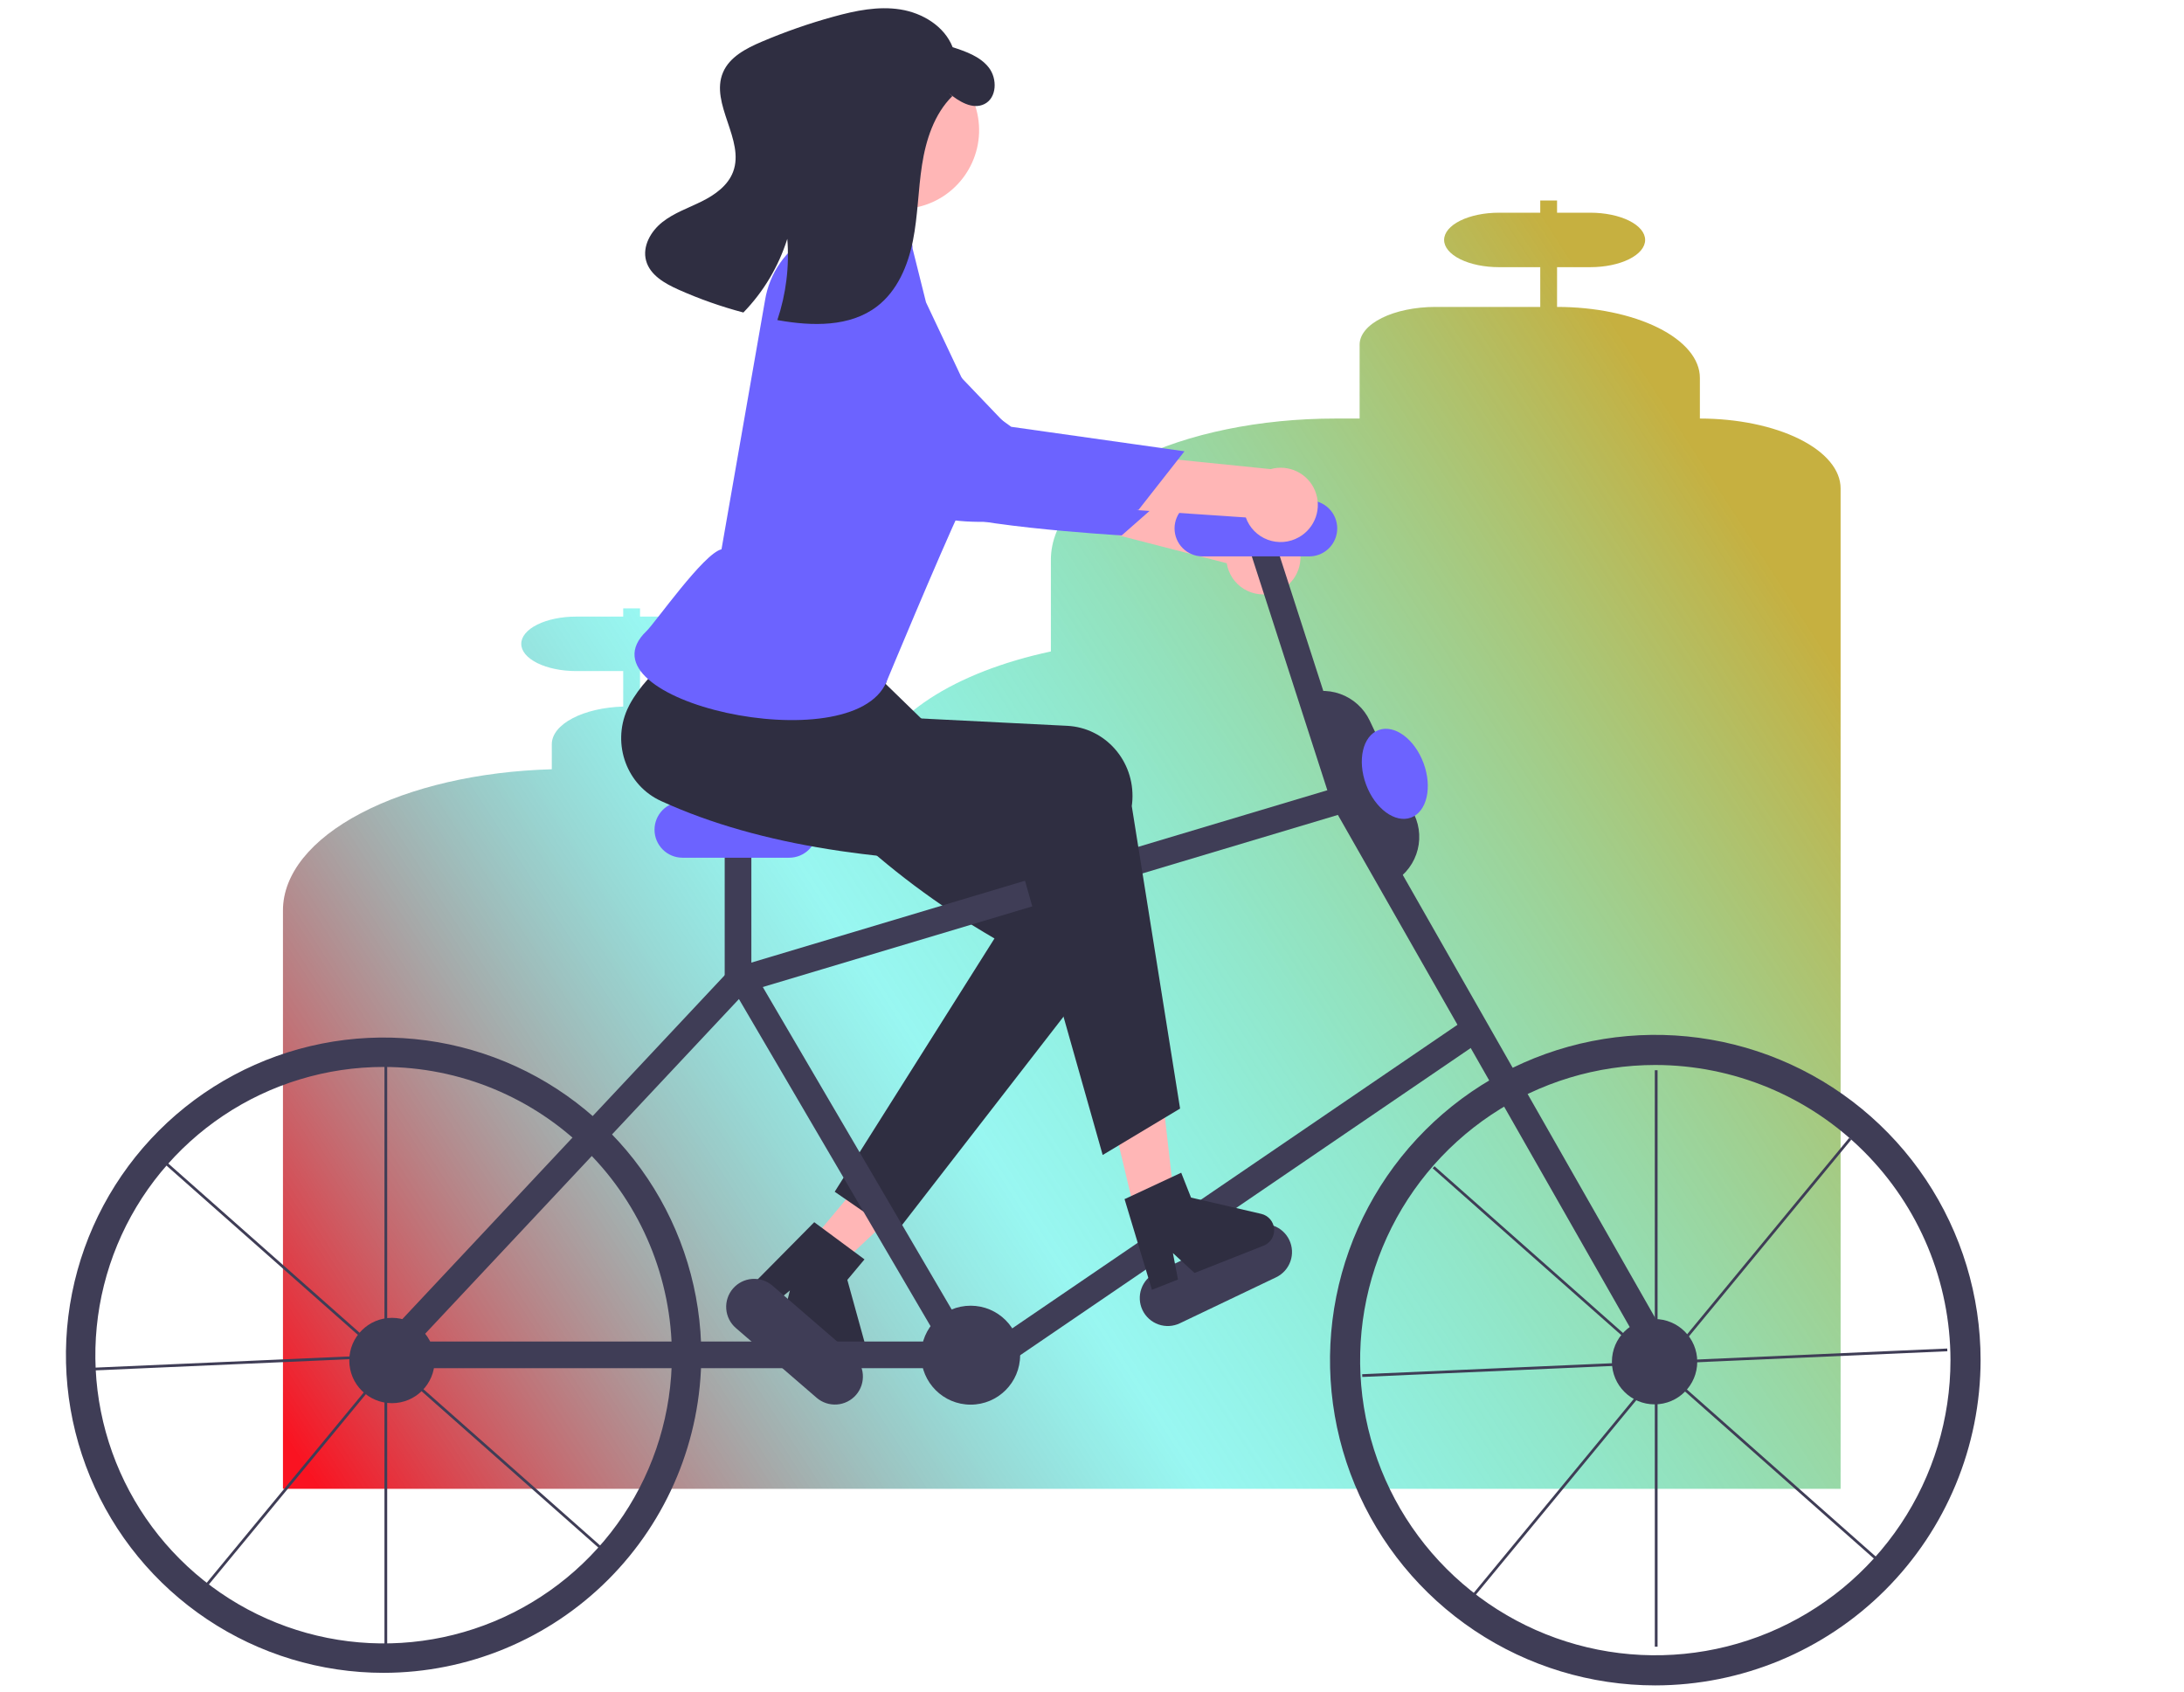 <svg width="795" height="616" viewBox="0 0 795 616" fill="none" xmlns="http://www.w3.org/2000/svg">
<g id="undraw_ride_a_bicycle_re_6tjy 1">
<path id="background" d="M618.775 152.369V137.559C618.775 134.167 617.43 130.809 614.817 127.676C612.205 124.543 608.375 121.697 603.548 119.299C598.72 116.901 592.989 114.999 586.681 113.701C580.373 112.403 573.613 111.735 566.786 111.735V111.735V97.261H578.891C584.184 97.261 589.26 96.217 593.003 94.358C596.745 92.499 598.848 89.978 598.848 87.349C598.848 84.72 596.745 82.198 593.003 80.339C589.26 78.48 584.184 77.436 578.891 77.436H566.786V73H560.67V77.436H545.631C540.338 77.436 535.262 78.48 531.52 80.339C527.777 82.198 525.674 84.72 525.674 87.349C525.674 89.978 527.777 92.499 531.52 94.358C535.262 96.217 540.338 97.261 545.631 97.261H560.67V111.735H522.532C518.906 111.735 515.315 112.09 511.965 112.779C508.614 113.469 505.57 114.479 503.006 115.753C500.442 117.026 498.408 118.538 497.02 120.202C495.632 121.867 494.918 123.65 494.918 125.451V152.369H486.117C458.644 152.369 432.296 157.79 412.87 167.439C393.443 177.089 382.53 190.176 382.53 203.822V237.16C365.119 240.886 349.947 246.786 338.488 254.288C327.029 261.789 319.673 270.636 317.136 279.968H260.497V257.182H232.973V244.296H242.959C248.252 244.296 253.328 243.252 257.071 241.393C260.813 239.534 262.916 237.013 262.916 234.384C262.916 231.755 260.813 229.234 257.071 227.375C253.328 225.516 248.252 224.471 242.959 224.471H232.973V221.485H226.857V224.471H209.699C204.406 224.471 199.33 225.516 195.587 227.375C191.845 229.234 189.742 231.755 189.742 234.384C189.742 237.013 191.845 239.534 195.587 241.393C199.33 243.252 204.406 244.296 209.699 244.296H226.857V257.223C219.83 257.425 213.224 258.954 208.391 261.496C203.559 264.038 200.866 267.402 200.862 270.898V280.049C174.422 280.776 149.546 286.505 131.345 296.059C113.144 305.613 103.001 318.267 103 331.42V542H670V177.813C670 174.472 668.675 171.163 666.101 168.076C663.526 164.989 659.753 162.184 654.997 159.821C650.24 157.459 644.593 155.585 638.378 154.306C632.163 153.027 625.502 152.369 618.775 152.369V152.369Z" fill="url(#paint0_linear_1_2)"/>
<g id="wheel-front">
<path id="Vector 2" d="M602.871 599.468V389.613M495.866 500.774L708.837 491.424M683.904 568.302L521.838 424.936M536.382 580.768L673.515 414.547" stroke="#3F3D56"/>
<path id="Vector" d="M602.548 613.562C579.128 613.562 556.234 606.618 536.762 593.606C517.289 580.595 502.112 562.102 493.149 540.465C484.187 518.828 481.842 495.019 486.411 472.05C490.98 449.08 502.258 427.981 518.818 411.421C535.378 394.861 556.477 383.583 579.447 379.014C602.416 374.445 626.225 376.79 647.862 385.752C669.499 394.715 687.992 409.892 701.003 429.365C714.015 448.837 720.959 471.731 720.959 495.151C720.924 526.545 708.437 556.643 686.238 578.841C664.039 601.04 633.942 613.527 602.548 613.562ZM602.548 387.703C581.296 387.703 560.522 394.005 542.853 405.811C525.183 417.618 511.411 434.399 503.279 454.032C495.146 473.666 493.019 495.27 497.164 516.113C501.31 536.956 511.544 556.101 526.571 571.128C541.597 586.155 560.743 596.388 581.586 600.534C602.428 604.68 624.033 602.552 643.666 594.42C663.3 586.287 680.081 572.515 691.887 554.845C703.694 537.176 709.995 516.402 709.995 495.151C709.963 466.664 698.632 439.353 678.489 419.209C658.346 399.066 631.035 387.735 602.548 387.703V387.703Z" fill="#3F3D56"/>
</g>
<g id="wheel-back">
<path id="Vector 1" d="M140.445 600.295V384.005M30.158 498.574L249.66 488.938M223.962 568.173L56.927 420.41M71.917 581.021L213.255 409.703" stroke="#3F3D56"/>
<path id="Vector_2" d="M139.64 608.989C116.769 608.989 94.411 602.207 75.394 589.501C56.377 576.794 41.555 558.733 32.803 537.603C24.05 516.473 21.76 493.221 26.222 470.789C30.684 448.357 41.698 427.752 57.87 411.58C74.043 395.407 94.648 384.394 117.08 379.932C139.512 375.47 162.763 377.76 183.893 386.512C205.024 395.265 223.084 410.087 235.791 429.103C248.498 448.12 255.28 470.478 255.28 493.35C255.245 524.009 243.051 553.402 221.372 575.081C199.692 596.76 170.299 608.955 139.64 608.989V608.989ZM139.64 388.417C118.886 388.417 98.599 394.571 81.343 406.101C64.087 417.631 50.637 434.02 42.695 453.194C34.753 472.368 32.675 493.466 36.724 513.821C40.773 534.176 50.766 552.873 65.442 567.548C80.117 582.223 98.814 592.217 119.169 596.266C139.524 600.315 160.622 598.237 179.796 590.295C198.97 582.352 215.358 568.903 226.888 551.647C238.418 534.391 244.573 514.103 244.573 493.35C244.541 465.529 233.476 438.858 213.804 419.186C194.132 399.514 167.46 388.448 139.64 388.417V388.417Z" fill="#3F3D56"/>
</g>
<g id="body">
<path id="Vector_3" d="M464.206 215.659C462.349 216.3 460.373 216.526 458.419 216.32C456.465 216.115 454.58 215.484 452.896 214.471C451.213 213.458 449.772 212.089 448.675 210.459C447.577 208.829 446.851 206.978 446.546 205.037L341.556 178.002L358.678 160.037L458.676 189.399C461.971 189.104 465.259 190.027 467.918 191.994C470.578 193.961 472.423 196.836 473.105 200.073C473.787 203.31 473.257 206.684 471.617 209.557C469.977 212.43 467.34 214.601 464.206 215.659H464.206Z" fill="#FFB6B6"/>
<path id="Vector_4" d="M304.71 90.134C304.71 90.134 287.638 92.112 287.945 111.784C288.251 131.457 330.099 176.271 336.628 183.696C343.157 191.121 408.312 194.915 408.312 194.915L428.666 177.018L368.316 156.685L304.71 90.134Z" fill="#6C63FF"/>
<path id="Vector_5" d="M295.074 452.045L305.504 460.773L344.882 423.801L329.488 410.92L295.074 452.045Z" fill="#FFB6B6"/>
<path id="Vector_6" d="M325.93 449.093L303.843 433.847L361.999 341.644C319.848 317.145 290.862 287.258 267.21 254.429C259.172 243.35 254.272 230.456 265.485 222.144C266.01 221.756 266.548 221.388 267.1 221.04C279.887 213.073 275.736 225.014 293.263 219.149L309.1 236.043L343.316 269.336L401.679 306.592C413.416 314.084 416.672 329.843 408.953 341.791C408.545 342.422 408.111 343.034 407.65 343.629L325.93 449.093Z" fill="#2F2E41"/>
<path id="Vector_7" d="M296.395 444.936L314.683 458.472L308.438 465.934L315.426 491.229C315.771 492.478 315.708 493.805 315.246 495.016C314.784 496.227 313.946 497.258 312.857 497.959C311.767 498.661 310.481 498.995 309.187 498.914C307.894 498.833 306.66 498.341 305.666 497.509L284.93 480.156L287.534 469.783L279.961 475.997L272.143 469.454L296.395 444.936Z" fill="#2F2E41"/>
<path id="Vector_8" d="M297.251 508.843L267.861 483.466C265.816 481.699 264.557 479.192 264.36 476.497C264.163 473.801 265.044 471.138 266.811 469.092C268.577 467.047 271.083 465.786 273.779 465.588C276.474 465.39 279.138 466.271 281.184 468.036L310.574 493.413C311.588 494.288 312.42 495.354 313.021 496.55C313.623 497.746 313.983 499.049 314.081 500.384C314.179 501.719 314.013 503.061 313.593 504.332C313.173 505.603 312.506 506.779 311.631 507.792C310.756 508.805 309.69 509.637 308.493 510.238C307.297 510.839 305.994 511.199 304.659 511.296C303.324 511.394 301.982 511.228 300.711 510.807C299.44 510.386 298.265 509.718 297.251 508.843V508.843Z" fill="#3F3D56"/>
<path id="Vector_9" d="M464.509 464.999L429.472 481.738C427.033 482.903 424.231 483.052 421.682 482.151C419.133 481.25 417.046 479.374 415.881 476.935C414.716 474.495 414.567 471.693 415.468 469.144C416.368 466.595 418.245 464.509 420.684 463.343L455.721 446.604C458.16 445.439 460.962 445.29 463.511 446.191C466.06 447.092 468.146 448.968 469.312 451.407C470.477 453.847 470.626 456.649 469.725 459.198C468.824 461.747 466.948 463.833 464.509 464.999V464.999Z" fill="#3F3D56"/>
<path id="Vector_10" d="M142.673 510.819C151.251 510.819 158.205 503.865 158.205 495.287C158.205 486.709 151.251 479.755 142.673 479.755C134.095 479.755 127.141 486.709 127.141 495.287C127.141 503.865 134.095 510.819 142.673 510.819Z" fill="#3F3D56"/>
<path id="Vector_11" d="M602.285 511.252C610.863 511.252 617.817 504.298 617.817 495.72C617.817 487.142 610.863 480.188 602.285 480.188C593.707 480.188 586.753 487.142 586.753 495.72C586.753 504.298 593.707 511.252 602.285 511.252Z" fill="#3F3D56"/>
<path id="Vector_12" d="M353.326 511.356C363.273 511.356 371.336 503.292 371.336 493.345C371.336 483.398 363.273 475.335 353.326 475.335C343.378 475.335 335.315 483.398 335.315 493.345C335.315 503.292 343.378 511.356 353.326 511.356Z" fill="#3F3D56"/>
<path id="Vector_13" d="M146.661 494.186L139.579 487.547L266.004 352.678L491.618 285.155L603.589 481.668L595.156 486.474L487.006 296.669L271.297 361.227L146.661 494.186Z" fill="#3F3D56"/>
<path id="Vector_14" d="M337.552 488.375H146.315V498.083H337.552V488.375Z" fill="#3F3D56"/>
<path id="Vector_15" d="M273.504 306.198H263.797V356.952H273.504V306.198Z" fill="#3F3D56"/>
<path id="Vector_16" d="M462.262 191.355L453.024 194.338L484.693 292.404L493.931 289.421L462.262 191.355Z" fill="#3F3D56"/>
<path id="Vector_17" d="M287.276 312.249H248.446C245.743 312.249 243.15 311.175 241.239 309.263C239.327 307.352 238.253 304.759 238.253 302.056C238.253 299.352 239.327 296.76 241.239 294.848C243.15 292.937 245.743 291.863 248.446 291.863H287.276C289.98 291.863 292.572 292.937 294.484 294.848C296.395 296.76 297.469 299.352 297.469 302.056C297.469 304.759 296.395 307.352 294.484 309.263C292.572 311.175 289.98 312.249 287.276 312.249V312.249Z" fill="#6C63FF"/>
<path id="Vector_18" d="M272.535 350.567L264.158 355.473L343.76 491.378L352.137 486.472L272.535 350.567Z" fill="#3F3D56"/>
<path id="Vector_19" d="M534.506 370.361L363.662 486.862L369.131 494.882L539.975 378.381L534.506 370.361Z" fill="#3F3D56"/>
<path id="Vector_20" d="M476.573 202.554H437.743C435.039 202.554 432.447 201.48 430.535 199.568C428.624 197.657 427.55 195.064 427.55 192.361C427.55 189.658 428.624 187.065 430.535 185.153C432.447 183.242 435.039 182.168 437.743 182.168H476.573C479.276 182.168 481.869 183.242 483.78 185.153C485.692 187.065 486.766 189.658 486.766 192.361C486.766 195.064 485.692 197.657 483.78 199.568C481.869 201.48 479.276 202.554 476.573 202.554Z" fill="#6C63FF"/>
<path id="Vector_21" d="M505.365 321.982L472.948 253.553L473.387 253.346C475.633 252.281 478.067 251.67 480.55 251.546C483.033 251.423 485.516 251.789 487.857 252.625C490.198 253.461 492.351 254.75 494.194 256.418C496.037 258.087 497.533 260.102 498.598 262.348L514.806 296.563C515.87 298.809 516.482 301.244 516.605 303.726C516.729 306.209 516.362 308.692 515.526 311.033C514.69 313.374 513.401 315.528 511.733 317.37C510.065 319.213 508.05 320.71 505.803 321.774L505.365 321.982Z" fill="#3F3D56"/>
<path id="Vector_22" d="M513.614 297.644C519.397 295.506 521.448 286.639 518.195 277.839C514.942 269.038 507.617 263.637 501.833 265.775C496.05 267.913 494 276.78 497.253 285.58C500.506 294.381 507.831 299.782 513.614 297.644Z" fill="#6C63FF"/>
<path id="Vector_23" d="M415.607 451.937L428.821 448.677L422.712 394.998L403.208 399.811L415.607 451.937Z" fill="#FFB6B6"/>
<path id="Vector_24" d="M409.348 436.533L429.971 426.924L433.548 435.974L459.111 441.905C460.373 442.198 461.509 442.887 462.353 443.871C463.196 444.855 463.703 446.083 463.799 447.376C463.895 448.668 463.575 449.958 462.887 451.056C462.198 452.154 461.177 453.003 459.971 453.479L434.825 463.418L426.953 456.18L428.798 465.8L419.317 469.547L409.348 436.533Z" fill="#2F2E41"/>
<path id="Vector_25" d="M429.562 403.567L401.385 420.465L371.333 314.331C322.581 313.915 277.505 308.457 240.701 291.645C228.232 285.999 222.685 271.067 228.312 258.294C228.575 257.697 228.861 257.111 229.168 256.535C236.332 243.282 250.221 235.499 262.546 221.725L323.679 244.296L319.299 260.759L388.452 264.23C402.359 264.928 412.991 277.007 412.2 291.21C412.158 291.96 412.084 292.707 411.978 293.452L429.562 403.567Z" fill="#2F2E41"/>
<path id="Vector_26" d="M472.795 195.581C471.087 196.551 469.187 197.135 467.228 197.292C465.27 197.449 463.301 197.174 461.46 196.487C459.619 195.801 457.951 194.719 456.573 193.318C455.196 191.917 454.142 190.231 453.487 188.379L345.318 181.063L358.854 160.261L462.542 170.781C465.726 169.886 469.128 170.19 472.103 171.636C475.079 173.082 477.42 175.569 478.684 178.626C479.948 181.683 480.046 185.097 478.961 188.222C477.876 191.347 475.682 193.965 472.795 195.581V195.581Z" fill="#FFB6B6"/>
<path id="Vector_27" d="M293.368 101.623C293.368 101.623 276.949 106.699 280.86 125.982C284.77 145.264 334.13 181.641 341.91 187.742C349.69 193.844 414.435 185.62 414.435 185.62L431.16 164.293L368.104 155.376L293.368 101.623Z" fill="#6C63FF"/>
<path id="body_2" d="M310.022 75.408L328.809 85.231C329.847 85.645 330.73 86.373 331.335 87.312C331.939 88.252 332.236 89.357 332.183 90.474L337.077 110.055L354.295 146.501C354.295 146.501 358.781 165.897 350.219 184.211C341.658 202.525 322.709 248.179 322.709 248.179C310.35 277.781 208.905 254.921 235.341 229.735C238.487 226.738 256.166 201.424 262.635 199.969L278.508 109.14C279.308 104.345 281.159 99.786 283.929 95.79C286.699 91.795 290.318 88.462 294.528 86.03C297.071 84.592 299.428 83.741 301.044 84.175C304.727 85.034 306.467 76.694 310.022 75.408Z" fill="#6C63FF"/>
</g>
<g id="head">
<path id="Vector_28" d="M332.512 75.685C348.14 73.028 358.655 58.205 355.998 42.577C353.341 26.949 338.518 16.434 322.89 19.091C307.262 21.748 296.747 36.571 299.404 52.199C302.061 67.827 316.884 78.342 332.512 75.685Z" fill="#FFB6B6"/>
<path id="Vector_29" d="M358.317 37.892C353.983 40.027 349.076 36.933 345.283 33.855L346.64 35.003C340.061 41.538 337.05 50.872 335.625 60.045C334.2 69.209 334.127 78.566 332.306 87.669C330.485 96.762 326.606 105.919 319.243 111.553C309.38 119.098 295.665 118.762 283.443 116.605C283.28 116.574 283.128 116.55 282.965 116.519C286.15 107.008 287.381 96.952 286.584 86.954C283.418 97.014 277.945 106.196 270.602 113.766C262.492 111.624 254.568 108.829 246.908 105.408C241.952 103.188 236.608 100.138 235.185 94.895C233.759 89.692 236.89 84.188 241.118 80.849C245.346 77.511 250.559 75.739 255.39 73.342C260.213 70.956 264.975 67.577 266.864 62.529C271.221 50.917 258.333 37.777 263.186 26.357C265.579 20.741 271.55 17.639 277.168 15.236C285.744 11.578 294.558 8.503 303.549 6.034C311.442 3.865 319.689 2.158 327.765 3.443C335.841 4.729 343.79 9.551 346.771 17.178C351.629 18.765 356.788 20.556 359.937 24.599C363.085 28.633 362.906 35.635 358.317 37.892Z" fill="#2F2E41"/>
</g>
</g>
<defs>
<linearGradient id="paint0_linear_1_2" x1="636" y1="192" x2="110" y2="533" gradientUnits="userSpaceOnUse">
<stop stop-color="#C6B040"/>
<stop offset="0.568" stop-color="#12ECDF" stop-opacity="0.432"/>
<stop offset="1" stop-color="#FA1321"/>
</linearGradient>
</defs>
</svg>

